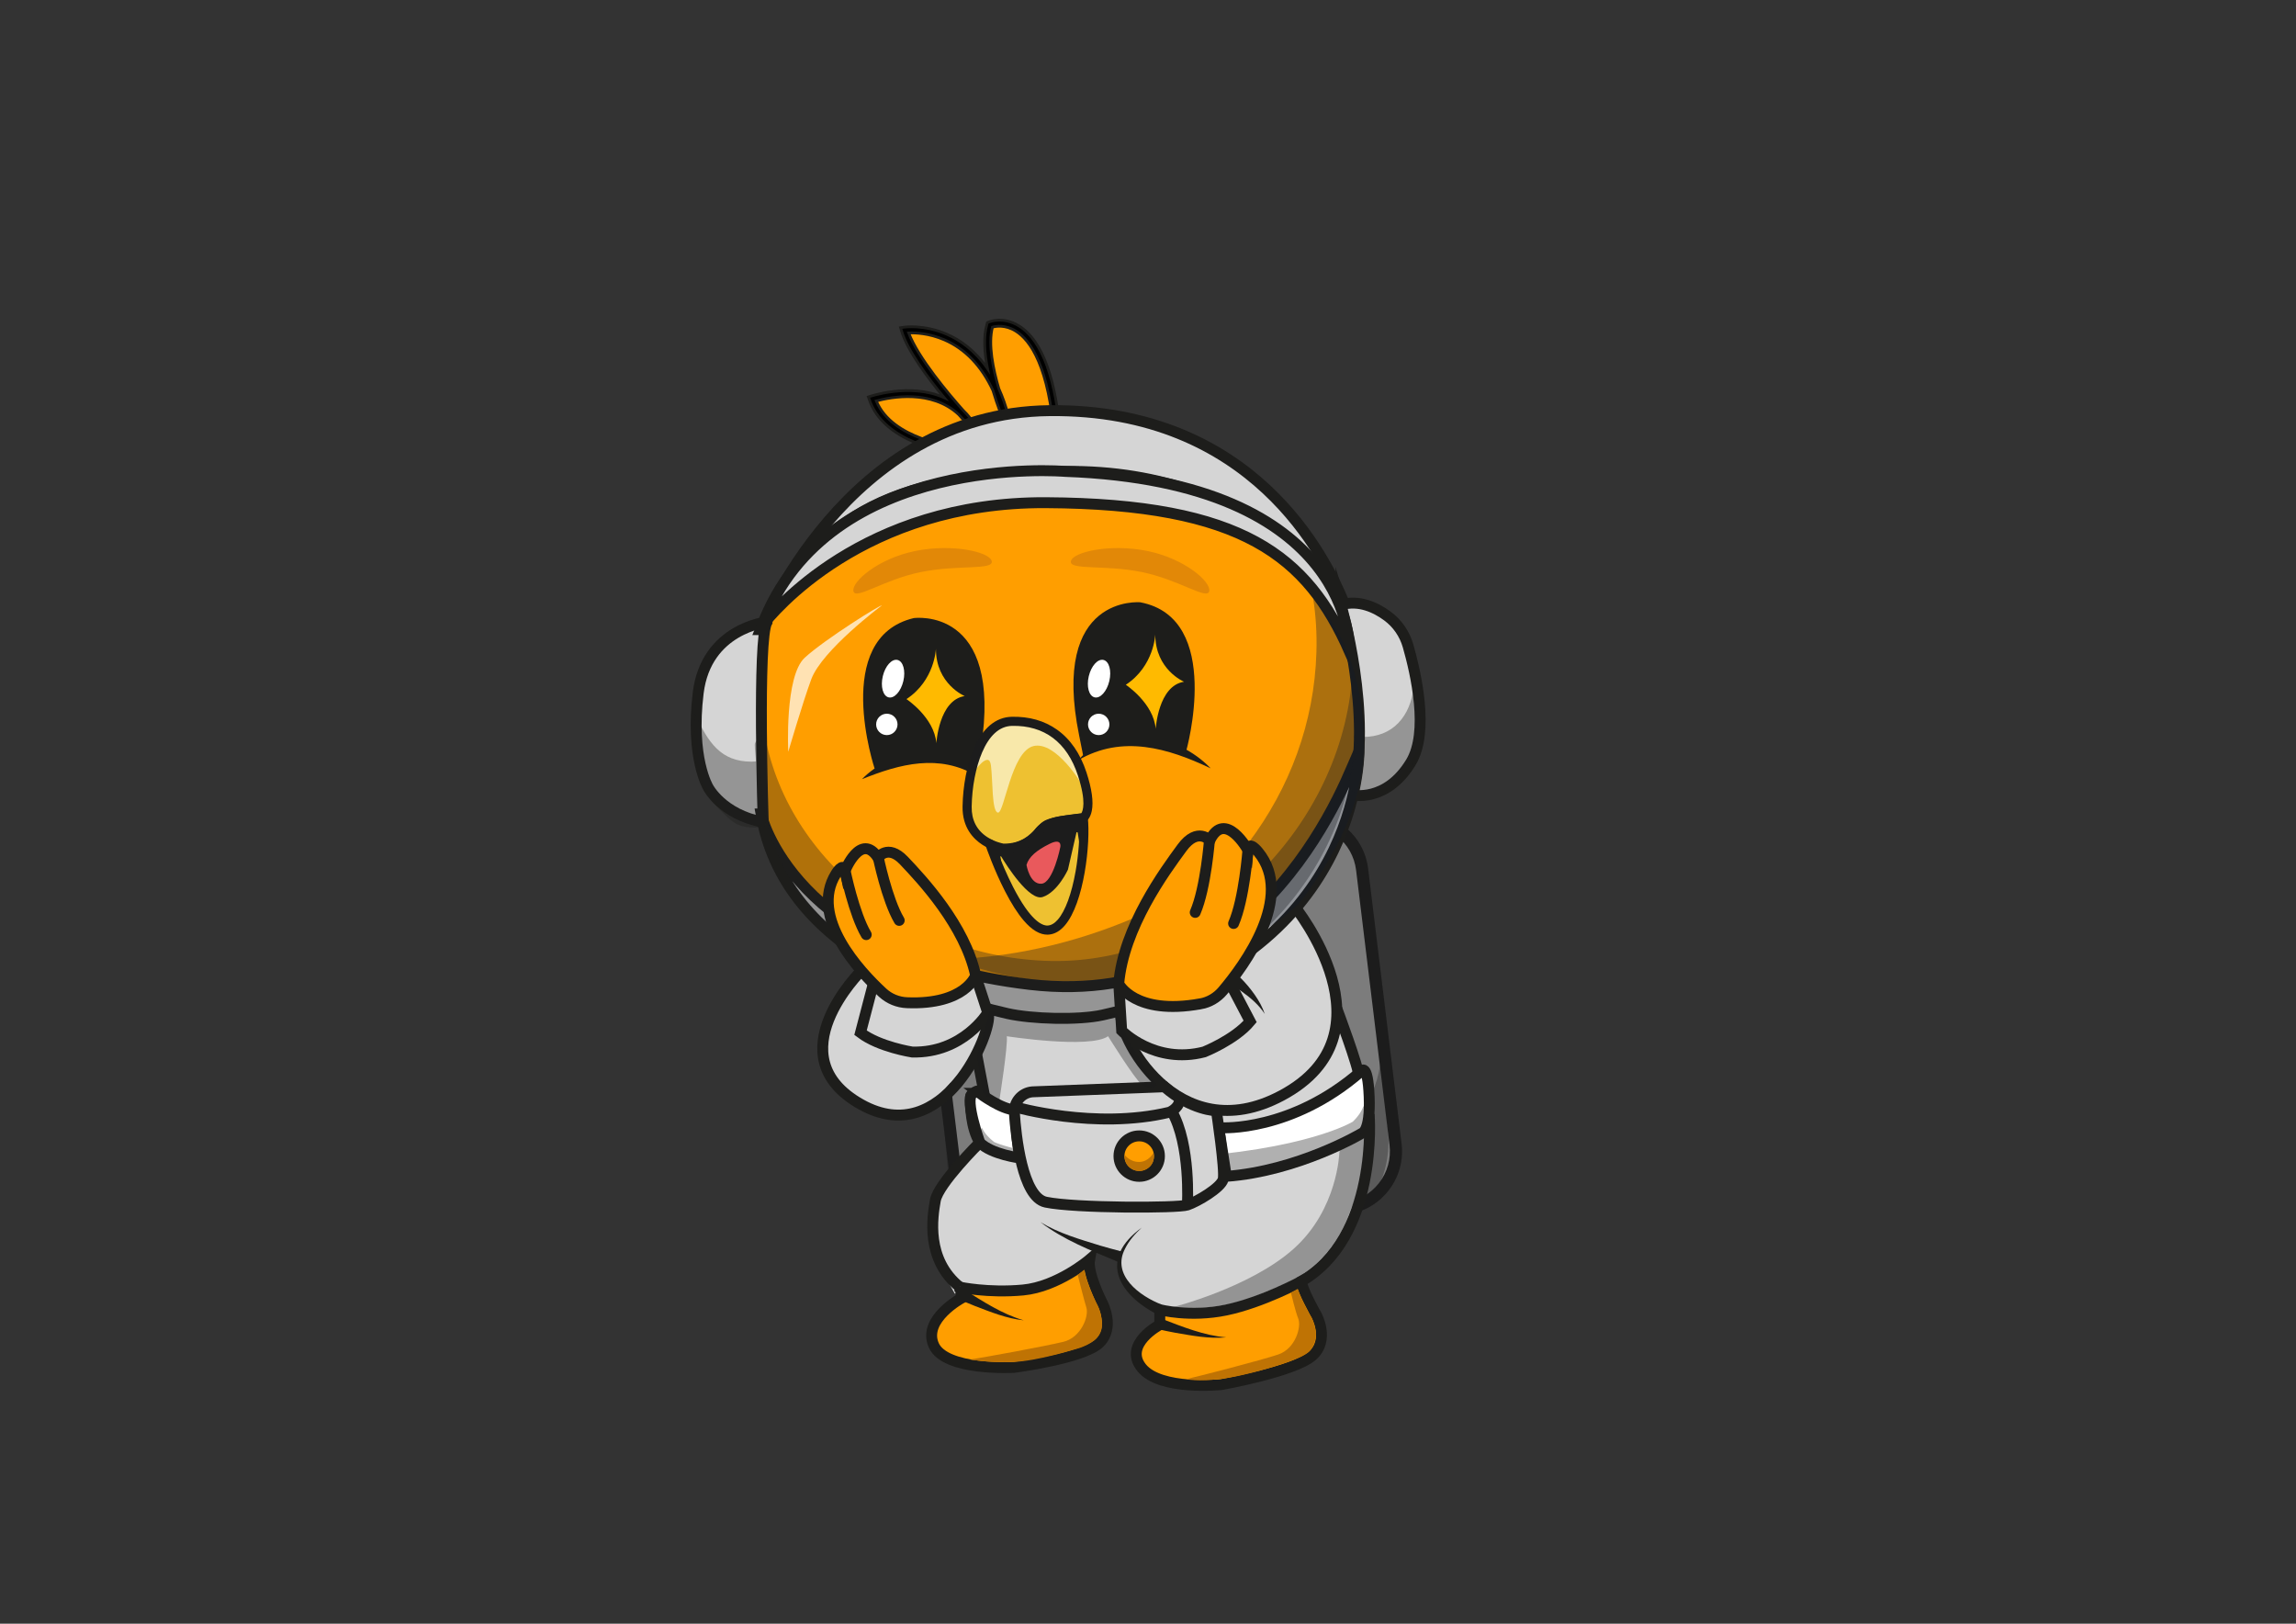 <?xml version="1.0" encoding="UTF-8"?>
<svg id="Capa_2" xmlns="http://www.w3.org/2000/svg" version="1.1" viewBox="0 0 841.89 595.28">
  <rect x="0" y="0" width="841.89" height="595.28" fill="#333333" stroke="none"/>
  <!-- Generator: Adobe Illustrator 29.4.0, SVG Export Plug-In . SVG Version: 2.1.0 Build 152)  -->
  <defs>
    <style>
      .st0 {
        stroke-linecap: round;
      }

      .st0, .st1, .st2, .st3, .st4, .st5, .st6 {
        stroke: #1d1d1b;
        stroke-miterlimit: 10;
      }

      .st0, .st1, .st3, .st5, .st6 {
        stroke-width: 4px;
      }

      .st0, .st3 {
        fill: none;
      }

      .st7, .st1 {
        fill: #ff9e00;
      }

      .st8 {
        fill: #ffba00;
      }

      .st9 {
        fill: #7c7c7c;
      }

      .st10 {
        fill: #bf7304;
      }

      .st11 {
        fill: #e9595c;
      }

      .st12, .st5 {
        fill: #fff;
      }

      .st13, .st2, .st14 {
        fill: #1c1c1c;
      }

      .st15, .st6 {
        fill: #d5d5d5;
      }

      .st16 {
        fill: #f8e8aa;
      }

      .st17 {
        fill: #eec131;
      }

      .st14, .st18 {
        opacity: .35;
      }

      .st19 {
        fill: #121a27;
      }

      .st20 {
        fill: #1d1d1b;
      }

      .st21 {
        fill: #e28807;
      }

      .st22 {
        opacity: .7;
      }
    </style>
  </defs>
  <g>
    <path class="st9" d="M493.26,443.08l-120.15,10.8c-11.61,1.41-20.26-3.26-21.68-14.86l-12.26-100.74c-1.41-11.61,6.85-22.16,18.46-23.57l118.26-14.39c11.61-1.41,22.16,6.85,23.57,18.46l12.26,100.74c1.41,11.61-6.85,22.16-18.46,23.57Z"/>
    <g class="st18">
      <path class="st13" d="M508.97,414.76l-2.53-29.1c-.34,14.36-8.1,26.63-18.6,28.42l-118.26,20.16c-11.61,1.98-22.16-9.6-23.57-25.85l-9.73-112.01c-.04,1.51,0,3.05.14,4.6l12.26,141.11c1.41,16.26,10.78,22.96,22.39,20.98l119.44-15.29c11.61-1.98,19.87-16.76,18.46-33.02Z"/>
    </g>
    <path class="st13" d="M372.4,459.86c-5.2,0-10.22-1.72-14.38-4.98-4.92-3.85-8.05-9.39-8.8-15.59l-12.26-100.74c-.76-6.2.95-12.33,4.8-17.25,3.85-4.92,9.39-8.05,15.6-8.8l118.26-14.39c6.2-.75,12.33.95,17.25,4.8,4.92,3.85,8.05,9.39,8.8,15.6l12.26,100.74c.76,6.2-.95,12.33-4.8,17.25-3.85,4.92-9.39,8.05-15.6,8.8h0l-118.14,1.89c-.96.12-2.03,12.68-2.99,12.68ZM478.48,302.38c-.77,0-1.55.05-2.33.14l-118.26,14.39c-5.02.61-9.51,3.14-12.63,7.13-3.12,3.98-4.5,8.94-3.89,13.97l12.26,100.74c.61,5.02,3.14,9.51,7.13,12.63,3.98,3.12,8.94,4.5,13.97,3.89l118.26-14.39c5.02-.61,9.51-3.14,12.63-7.13,3.12-3.98,4.5-8.94,3.89-13.97l-12.26-100.74c-.61-5.02-3.14-9.51-7.13-12.63-3.37-2.64-7.43-4.03-11.64-4.03ZM493.26,443.08h0,0Z"/>
  </g>
  <path class="st15" d="M392.75,335.63c-2.19,1.11-56.03,8.86-56.03,8.86,0,0-22.71,11.05-23.04,12.8s-8.86,14.09-8.86,14.09l-3.22,10.86,2.03,11.96s6.2,6.63,6.17,7.52,9.09,4.48,9.09,4.48l8.52,1.03,12.35-1.03,6.77-7.01,11.49-12.98.48,11.45-1.49,12.35,1.07,10.38-3.64,3.35-10,12.62-2.91,11.6,1.46,13.69,7.1,12.61,7.99-1.58,22.05-.91,8.64-3.22,10.67-6.9,1.51-3.8,9.02,2.01.39,4.78,2.37,5.41,10.68,10.13h26.09l16.56-5.35,16.11-7.12,13.97-21.01,5.88-30.26-6.46-26.39-3.93-15.73-1.53-4.71-5.13-20.08-18.91-29.93-73.32,16.01Z"/>
  <path class="st7" d="M498.77,269.22c0,47.86-50.2,95.18-114.1,95.18-47.34,0-86.25-26.92-104.63-59.84-6.43-11.52-12.69-22.94-12.69-35.35,0-47.86,51.8-86.66,115.71-86.66,35.95,0,72.09,7.02,93.32,26.28,16.51,14.98,22.39,39.44,22.39,60.38Z"/>
  <path class="st20" d="M316.07,285.66c10.61-11.04,31.97-14.7,42.08-1.2-13.78-8.2-28.14-4.44-42.08,1.2h0Z"/>
  <path class="st20" d="M320.73,281.86s-16.05-48.05,14.33-55.26c0,0,32.84-4.6,24.62,47.79l-1.37,9.44s-12.25-6.6-20.56-5.48-17.02,3.52-17.02,3.52Z"/>
  <g>
    <path class="st7" d="M318.8,146.57s23.61-8.61,36.09,7.42c0,0-19.56-20.79-23.22-32.93,0,0,27.75-4.04,37.11,32.06,0,0-9.39-22.13-5.79-34.05,0,0,21.13-8.87,24.9,42.78l-17.32,7.39-19.46-4.31c-.63.16-26.54-2.65-31.49-19.39"/>
    <path class="st4" d="M370.68,170.41l-19.75-4.38c-3.79-.1-27.22-3.79-32.27-19.84l-.25-.67c.19-.07,15.16-5.38,27.81.28-5.95-7.18-13.45-17.19-15.63-24.42l-.37-1.24,1.28-.19c.3-.04,7.35-1.02,15.65,2.57,4.63,2,10.18,5.71,14.94,12.59-1.12-5.72-1.57-11.73-.17-16.36l.15-.5.49-.2c.21-.09,5.25-2.14,11.01,1.39,8.58,5.26,13.78,19.51,15.44,42.34l.06.8-18.38,7.84ZM351.1,163.78l19.37,4.29,16.25-6.93c-2.08-26.82-8.89-36.43-14.27-39.77-3.87-2.4-7.3-1.78-8.54-1.43-1.65,6.33.27,15.51,2.34,22.55,1.38,3.02,2.6,6.45,3.61,10.35l-2.11.72c-.17-.4-1.96-4.67-3.65-10.38-4.14-8.96-10.19-15.31-17.83-18.6-5.66-2.45-10.74-2.61-13.08-2.51,3.45,9.17,14.84,22.6,19.97,28.37.91.86,1.78,1.82,2.61,2.88l-1.7,1.45c-.17-.18-1.13-1.2-2.57-2.82-9.89-9.2-24.7-6.43-30.19-4.96,5.87,14.25,28.34,16.73,29.64,16.84l.13-.03Z"/>
  </g>
  <path class="st1" d="M351.96,471.88l.79,3.94s-14.58,7.75-10.38,17.34,29.43,8.15,29.43,8.15c0,0,25.36-3.28,31.27-8.93,5.91-5.65,1.18-14.58,1.18-14.58,0,0-5.65-10.91-4.73-16.03,0,0-11.69,9.99-24.44,11.17s-23.12-1.05-23.12-1.05Z"/>
  <path class="st1" d="M425.27,480.15v5.52s-13.53,7.12-6.7,15.71c6.83,8.59,29.3,6.23,29.3,6.23,0,0,26.54-4.73,33.24-10.51s1.58-14.98,1.58-14.98c0,0-5.26-9.2-5.52-12.35,0,0-14.32,7.75-27.59,10.51s-24.31-.13-24.31-.13Z"/>
  <g>
    <path class="st13" d="M397.2,299.82c1.32,11.36-2.72,40.93-13.09,41.17-10.07.23-20.56-29.86-21.15-31.58,0-.02.02-.04.03-.02.45.41,3.52,2.94,9.29,1.28,6.26-1.8,8.51-5.53,8.51-5.53,0,0,1.97-3.41,8.57-4.3s7.83-1.01,7.83-1.01Z"/>
    <path class="st16" d="M370.02,264.55s-5.6,2.16-7.25,4.45-6.75,12.7-6.75,12.7l1.47,9.11,8.1,10.17,22.92-9.28,10.31-2.63-8.42-18.67-9.32-5.17-11.07-.68Z"/>
    <path class="st17" d="M357.11,283.03s5.52-8.11,6.24-2.45c.73,5.66.27,17.03,2.58,17.34s4.86-22.45,13.03-24.4c8.16-1.95,17.9,13.87,18.33,15.32s1.35,8.68-.78,10-8.65.3-11.38,2.09-8.99,8.82-11.87,8.99-9.76,2.76-13.73-2.8c-3.97-5.56-5.42-8.62-5.16-9.38s2.74-14.72,2.74-14.72Z"/>
    <path class="st17" d="M368.05,321.65l-1.23-7.54c-.03-.17.2-.26.29-.11,1.97,3.25,10.33,16.44,15.2,14.86,5.55-1.8,9.28-10.04,9.28-10.04l3.11-13.56c.06-.26.43-.24.47.02l1.56,9.93s-4.59,19.45-6.61,21.76-5.42,7.16-9.93,2.69c-4.51-4.46-12.14-18.01-12.14-18.01Z"/>
    <path class="st13" d="M370.1,312.55c-.71.07-1.47.1-2.26.09h-.11s-.11-.02-.11-.02c-.15-.02-3.77-.57-7.37-2.89-3.4-2.19-7.43-6.41-7.3-14.04.13-7.69,1.62-15.4,4.09-21.15,3.25-7.57,8.07-11.63,13.95-11.76,6.37-.14,11.93,1.43,16.53,4.68,4.94,3.48,8.6,8.78,10.88,15.77,1.96,6.01,2.61,10.75,1.93,14.07-.24,1.19-.66,2.18-1.22,2.95-.48.65-.94.94-1.12,1.04l-.31.17-.35.03c-4.05.34-11.14,1.31-12.95,2.48-.54.35-1.19,1.05-1.94,1.85-2.31,2.48-5.69,6.11-12.35,6.73ZM368,309.29c6.62.03,9.6-3.17,12-5.75.9-.97,1.68-1.8,2.56-2.38.52-.33,2.08-1.35,8.59-2.32,2.27-.34,4.33-.55,5.31-.64.56-.8,2-4.06-1.23-13.94-3.96-12.12-12.32-18.4-24.17-18.14-2.31.05-4.44.95-6.31,2.68-1.78,1.64-3.34,4.02-4.64,7.06-2.3,5.37-3.7,12.62-3.82,19.89-.08,4.85,1.83,8.59,5.67,11.11,2.69,1.76,5.48,2.33,6.03,2.43ZM396.29,298.42h0Z"/>
    <path class="st11" d="M376.39,317.09s1.18,7.21,5.49,6.9,6.92-13.47,6.92-13.47c0,0,.75-3.5-4.01-1.12-4.76,2.38-7.5,4.7-8.4,7.69Z"/>
    <path class="st13" d="M384.65,342.63c-.17.02-.33.02-.5.03-2.83.06-5.78-1.68-8.78-5.18-2.23-2.6-4.54-6.23-6.88-10.79-4-7.8-6.81-15.85-7.11-16.74-.25-.73.03-1.54.67-1.97.65-.42,1.5-.36,2.07.16.27.24,2.75,2.33,7.7.91,5.48-1.57,7.47-4.67,7.55-4.8v.02c.19-.33,2.62-4.13,9.77-5.1,6.56-.89,7.84-1.02,7.9-1.02l1.63-.15.19,1.63c1.08,9.33-1.31,31.5-8.47,39.72-1.73,1.99-3.66,3.09-5.74,3.28ZM365.92,312.61c1.22,3.18,3.17,7.91,5.55,12.56,6.37,12.42,10.63,14.19,12.6,14.15,1.3-.03,2.57-.76,3.8-2.16,2.75-3.16,5.08-9.48,6.54-17.78,1.1-6.23,1.57-12.94,1.27-17.69-1.15.15-3.04.39-6.09.81-5.44.74-7.2,3.26-7.36,3.49v.03s0-.01,0-.01c-.07.12-.74,1.2-2.25,2.49-1.94,1.67-4.44,2.98-7.23,3.78-2.81.81-5.09.73-6.83.33Z"/>
  </g>
  <path class="st6" d="M281.25,228.02s-22.32,2.22-25.24,26.02c-2.92,23.79,3.64,34.61,3.64,34.61,0,0,5.05,9.96,20.2,12.79,0,0-2.21-67.64,1.4-73.41Z"/>
  <path class="st6" d="M491.71,221.73s11.93,40.49,4.12,69.72c0,0,12.49,2.93,21.51-11.96,6.75-11.14,1.86-32.58-1.03-42.68-1.26-4.4-3.91-8.27-7.58-10.97-4.24-3.12-10.37-6.05-17.02-4.11Z"/>
  <path class="st6" d="M278.8,230.83s31.26-79.53,106.05-80.28c74.79-.76,101.37,54.22,108.01,70.56,0,0-29.79-49.18-102.37-48.28-76.53.94-91.88,23.82-111.69,58Z"/>
  <path class="st6" d="M279.45,229.21c-.03.08.07.15.13.08,3.53-4.59,36.81-45.38,103.96-45,72.21.41,95.86,19.64,111.32,54.63,0,0,2.44-62.22-104.37-66.1,0,0-86.76-7.42-111.04,56.39Z"/>
  <path class="st6" d="M279.07,298.42s11.52,52.31,98.58,62.5c87.07,10.18,117.43-78.66,120.65-85.78,0,0,1.2,75.72-93.97,96.97-8.89,1.98-26.07,1.48-34.95-.54-26.63-6.06-81.94-23.38-90.32-73.15Z"/>
  <g class="st18">
    <path class="st2" d="M518.63,253.83l2.44,11.59c1.14,6.89-1.63,11.94-4.89,16.47-4.09,5.68-8.88,9.98-17.44,9.23-1.47-.13-2.85-1.44-3.1-2.92l4.01-21.97c.57.97-1.95,6.18-.88,6.29l-1.39-1.94c12.16,1.07,19.28-6.1,21.24-16.75Z"/>
  </g>
  <g class="st18">
    <path class="st2" d="M277.36,272.47l2.49,25.17c.01,1.59,1.19,5.03-.4,5.15-8.79.63-10.2-1.34-15.79-6.91-5.05-5.03-8.16-12.04-8.23-19.98l-.09-11.94c4.84,10.14,10.12,16.58,22.4,15.7l-.39,2.01c1.11-.08-.5-8.28,0-9.21Z"/>
  </g>
  <path class="st20" d="M454.83,358.46c1.99,1.96,3.66,3.98,5.24,6.22,1.53,2.2,2.85,4.55,3.69,7.04-2.15-3.27-5.06-5.79-8.18-8.03-1.52-1.39-5.19-2.13-3.91-4.76.62-1.15,2.24-1.38,3.16-.46h0Z"/>
  <path class="st3" d="M315.85,355.87s-31.87,31.36-.04,49.08c30.46,16.95,48.19-26.98,46.62-33.24"/>
  <path class="st3" d="M411.06,370.48c-2.09,8.29,20.39,51.73,58.9,31.16,42.55-22.72,4.76-69.3,4.76-69.3"/>
  <path class="st3" d="M358.09,386.32l2.75,14.52h-3.62c-.73,0-1.33.57-1.35,1.3-.09,3.15.05,11.32,3.39,16.74,0,0-15.21,15.07-16.29,21.2-1.08,6.13-3.62,21.64,8.98,31.8"/>
  <path class="st5" d="M359.27,400.84s7.95,5.94,12.87,6.06c0,0,.79,14.42,2.02,17.67,0,0-10.69-1.31-14.89-5.69,0,0-5.56-15.5-2.78-17.82s2.78-.22,2.78-.22Z"/>
  <path class="st5" d="M447.91,413.45s25.58,1.58,51.15-20.67c0,0,2.45-3.85,2.98,9.28s-2.8,13.49-2.8,13.49c0,0-23.12,13.75-49.58,15.72l-2.73-17.61.98-.21Z"/>
  <path class="st3" d="M490.18,369.73s8.27,22,8.12,25.15"/>
  <path class="st3" d="M502.04,408.55s3.8,45.44-25.6,61.61"/>
  <path class="st20" d="M424.49,482c-14.84-7.69-21.62-20.52-5.83-31.93-2.44,2.23-4.67,4.76-6.1,7.66-5.17,9.75,5.39,17.51,13.5,20.59,0,0-1.56,3.68-1.56,3.68h0Z"/>
  <path class="st20" d="M409.83,462.57c-9.75-4.11-19.88-7.99-28.31-14.51,6.75,4.12,14.46,6.28,21.95,8.61,2.52.73,5.06,1.44,7.57,2.08l-1.22,3.81h0Z"/>
  <path class="st20" d="M353.58,472.84c6.9,4.3,13.91,8.95,21.81,11.21-6.23-.63-12.14-3.05-17.95-5.27-1.94-.78-3.85-1.58-5.79-2.44,0,0,1.93-3.5,1.93-3.5h0Z"/>
  <path class="st20" d="M426.05,483.54c7.61,2.88,15.39,6.08,23.57,6.76-6.23.59-12.5-.63-18.63-1.68-2.06-.39-4.09-.8-6.16-1.27l1.21-3.81h0Z"/>
  <path class="st3" d="M405.89,278.65"/>
  <path class="st20" d="M443.92,281.68c-15.69-7.45-32.41-12.36-48.47-3.03,12.49-14.79,36.35-9.68,48.47,3.03h0Z"/>
  <path class="st20" d="M434.94,275.37s13.86-48.73-16.82-54.56c0,0-33.01-3.11-22.42,48.85l1.46,7.31s12.27-5.1,20.62-4.36c8.35.74,17.16,2.75,17.16,2.75Z"/>
  <path class="st8" d="M343.18,237.84s-.4,11.61-10.8,18.46c0,0,10.2,6.75,10.96,16.17,0,0,.91-15.85,10.4-17.28,0,0-10.57-4.39-10.56-17.35Z"/>
  <path class="st8" d="M423.61,232.59s-.4,11.61-10.8,18.46c0,0,10.2,6.75,10.96,16.17,0,0,.91-15.85,10.4-17.28,0,0-10.57-4.39-10.56-17.35Z"/>
  <ellipse class="st12" cx="327.49" cy="248.82" rx="7.05" ry="3.87" transform="translate(9.8 510.05) rotate(-76.66)"/>
  <ellipse class="st12" cx="403.01" cy="248.82" rx="7.05" ry="3.87" transform="translate(67.9 583.53) rotate(-76.66)"/>
  <circle class="st12" cx="325.18" cy="265.58" r="3.92"/>
  <circle class="st12" cx="402.87" cy="265.58" r="3.92"/>
  <path class="st3" d="M341.6,356.16"/>
  <g>
    <g class="st18">
      <path class="st13" d="M495.64,249.91c.46,4.73,1.58,14.69,1.37,19.59-2.52,57.58-54.07,103.28-111.6,102.2-57.53-1.1-108.85-36.42-106.34-94,.07-1.66.21-14.01.36-15.64,4.81,50.89,53.3,89.25,105.94,90.25,55.88,1.06,105.26-47.15,110.27-102.39Z"/>
    </g>
    <g class="st18">
      <path class="st19" d="M481.5,219.48c12.32,12.14,19.19,33.54,18.57,55.22-.58,20.41-10.49,38.98-22.25,54.62-8.83,11.72-43.36,30.51-86.46,30.74-15.22.08-30.25-3.92-42.95-8.4,53-1.41,98.58-28.34,109.52-42.87,14.94-19.84,24.03-43.85,24.77-69.75.2-6.92-.22-13.44-1.19-19.56Z"/>
    </g>
  </g>
  <g class="st18">
    <path class="st13" d="M496.02,411.24s-17.05,10.5-65.18,13.24c-48.14,2.73-66.26-5.77-66.26-5.77-2.31-1.77-3.73-3.57-4.56-5.29-1.07,3.2-3.54,3.8,2.5,8.44,0,0,20.6,12.69,68.74,9.96,48.14-2.73,65.18-13.24,65.18-13.24,5.48-5.29,4.93-10.05,3.51-13.11-.62,1.8-1.83,3.75-3.93,5.77Z"/>
  </g>
  <path class="st6" d="M378.49,400.29c-3.91.34-6.8,3.8-6.54,7.71.55,8.27,2.85,30.91,11.53,32.73,10.64,2.23,48.35,2.23,51.9,1.05s12.35-6.31,13.14-9.46-2.5-25.09-2.5-25.09c0,0-9.2-.13-19.05-8.8l-48.09,1.84s-.15,0-.4.02Z"/>
  <path class="st3" d="M372.14,405.81s29.35,8.52,56.67,1.95c0,0,3.28-1.31,3.68-4.2"/>
  <path class="st3" d="M435.39,441.79s1.34-22.11-5.77-34.44"/>
  <circle class="st1" cx="417.72" cy="423.85" r="7.42"/>
  <path class="st10" d="M412.33,423.33s1.87,2.69,5.39,2.66,5.22-3.32,5.22-3.32c0,0,1.02,3.68-2.2,5.74-1.75,1.12-3.91,1.21-5.71.18-1.41-.8-2.78-2.34-2.7-5.27Z"/>
  <path class="st6" d="M355.59,351.09l6.59,20.21s-9,14.89-27.7,14.39c0,0-12.05-1.84-18.95-7.08l4.61-17.62"/>
  <g>
    <path class="st1" d="M332.58,367.61c-3.32-.13-6.5-1.42-8.95-3.68-8.36-7.73-27.04-27.66-17.1-43.6,0,0,2.63-4.45,3.33-1.13,0,0,5.78-14.36,12.09-4.73,0,0,3.51-5.25,9.5,1.05,6.66,7,22.38,23.82,26.29,42.08,0,0-3.68,10.87-25.16,10.01Z"/>
    <path class="st0" d="M309.87,319.2s3.25,15.9,7.76,23.45"/>
    <path class="st0" d="M321.96,313.98s3.25,15.9,7.76,23.45"/>
  </g>
  <path class="st6" d="M410.22,360.67l1.08,17.21s12.13,12.47,30.24,7.77c0,0,11.33-4.51,16.86-11.18l-8.46-16.12"/>
  <g>
    <path class="st1" d="M440.23,368.02c3.17-.57,6.03-2.28,8.11-4.73,7.95-9.38,26.48-34.48,13.08-50.89,0,0-3.52-4.54-3.83-.77,0,0-8.39-15.02-13.99-3.52,0,0-4.46-5.09-10.19,2.7-6.35,8.65-21.46,29.19-23.2,49.86,0,0,5.72,11.74,30.01,7.34Z"/>
    <path class="st0" d="M457.59,311.62s-1.35,17.99-5.26,26.94"/>
    <path class="st0" d="M443.52,307.56s-1.35,17.99-5.26,26.94"/>
  </g>
  <path class="st21" d="M363.65,205.74c.7,3.41-12.5,1.2-26.15,4.02-13.65,2.81-23.87,10.37-24.57,6.96-.7-3.41,8.93-11.89,22.58-14.7,13.65-2.81,27.43.31,28.14,3.72Z"/>
  <g class="st22">
    <path class="st12" d="M289.04,275.66s-1.41-27.71,6.05-34.55c7.46-6.83,28.39-19.86,28.2-19.09,0,0-21.85,16.3-25.82,27.02-3.06,8.26-8.44,26.61-8.44,26.61Z"/>
  </g>
  <path class="st10" d="M395.18,467.41s2.44,9.74,3.15,11.91c1.05,3.2-1.93,11.04-8.41,12.61s-29.22,5.78-34.34,6.48c0,0,7.14,1.25,15.88.92s22.27-4.53,22.27-4.53c0,0,4.49-.96,7.55-3.42,1.64-1.32,2.66-3.14,2.82-5.32,0,0-.07-4.6-1.58-7.36s-4.81-10.67-4.93-13.23l-2.43,1.93Z"/>
  <path class="st10" d="M473.36,473.93s1.73,7.24,2.63,9.34c1.33,3.09-.95,11.16-7.27,13.3s-28.82,7.92-33.86,9.07c0,0,4.29.96,12.96-.13s19.53-4.6,19.53-4.6c0,0,9.95-2.76,12.79-5.47,1.52-1.46,2.44-4.41,2.41-6.6,0,0-.4-4.01-2.15-6.63-.67-1-1.38-2.74-2.1-4.07-1.18-2.17-1.73-3.66-2.5-5.61l-2.45,1.4Z"/>
  <path class="st14" d="M491.1,422.67s-.57,20.56-16.58,35.01-44.76,21.64-44.76,21.64c0,0,16.6,2.15,32.24-4.82,3.57-1.59,5.63-2.13,7.82-3.15,7.39-3.45,8.54-4.73,8.54-4.73,0,0,10.97-6.64,16.36-21.68.83-2.32,1.9-4.27,2.5-6.44,3.26-11.89,2.89-21.22,2.89-21.22l-8.87,4.53-.13.85Z"/>
  <path class="st14" d="M366.54,402.77s3.07-19.38,2.63-22.87c0,0,30.39,4.72,37.14,0,0,0,9.55,15.43,12.26,17.62s5.87.44,5.87.44l-2.72-3.24-7.45-12.36-4.81-10.85-33.72,1.75-12.79-2.72-4.67,16.75,2.13,13.55,6.64,4.64-.51-2.71Z"/>
  <path class="st21" d="M392.68,205.74c-.7,3.41,12.5,1.2,26.15,4.02s23.87,10.37,24.57,6.96-8.93-11.89-22.58-14.7c-13.65-2.81-27.43.31-28.14,3.72Z"/>
</svg>